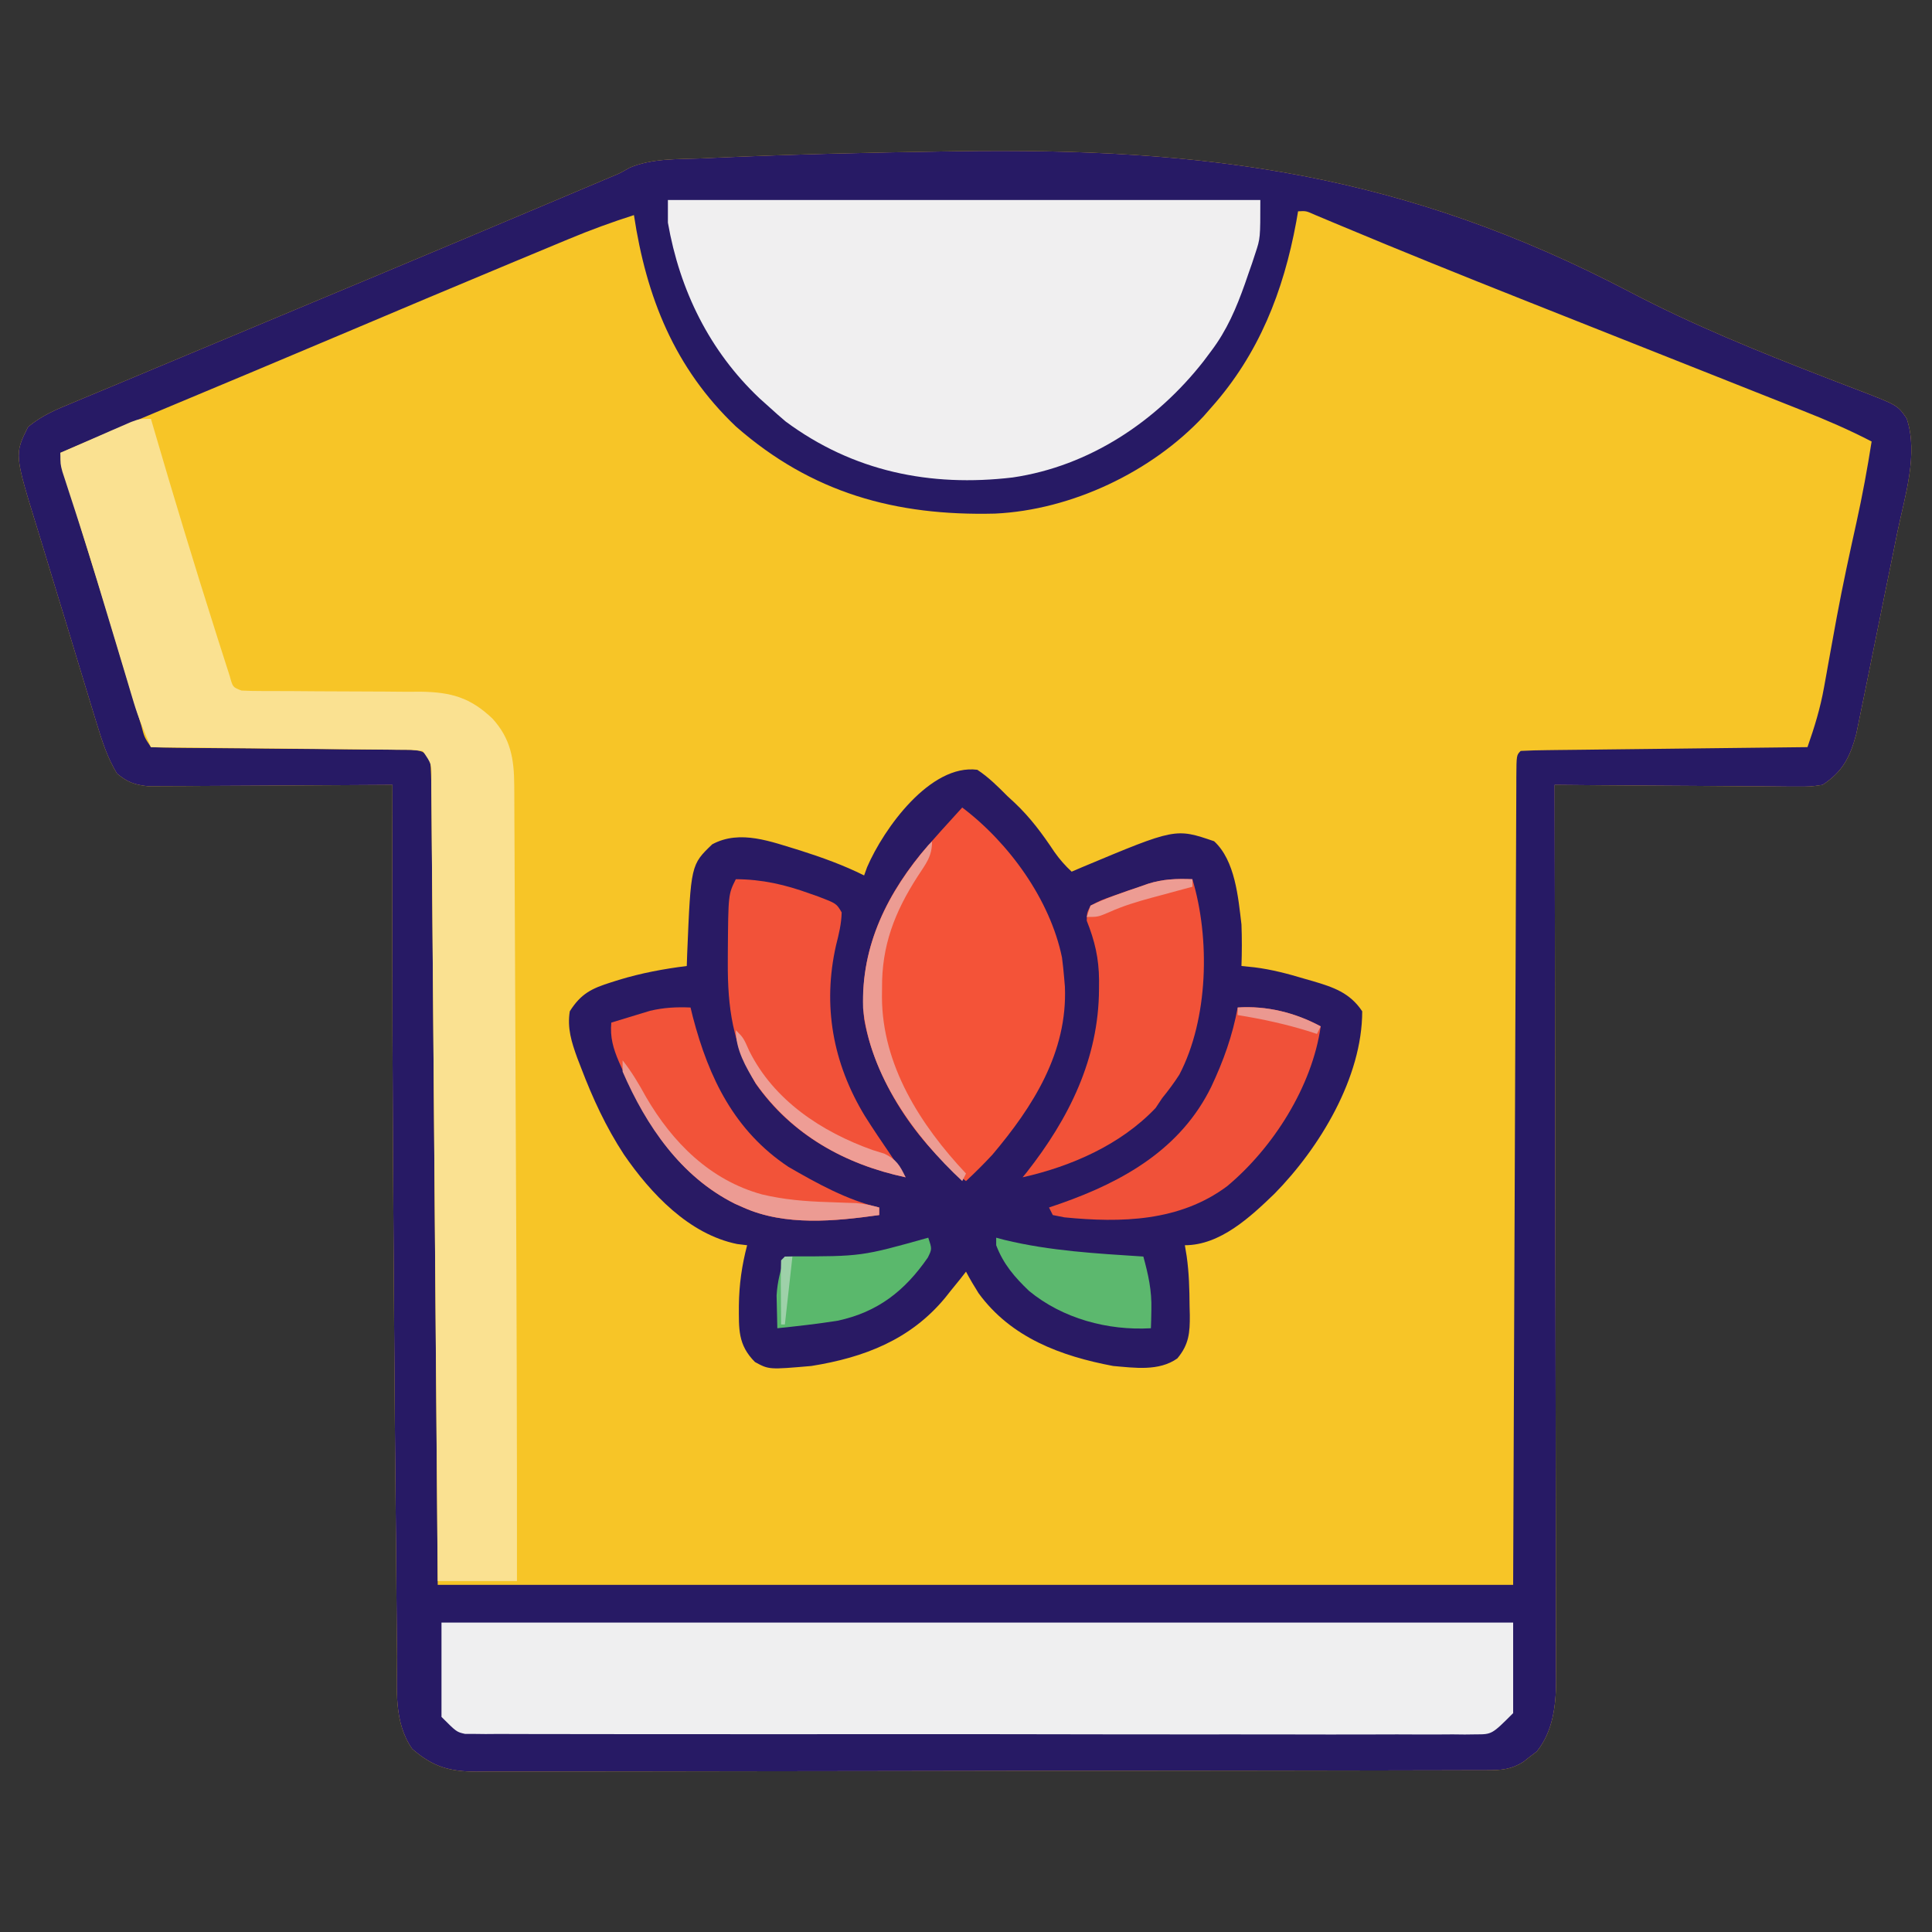 <?xml version="1.0" encoding="UTF-8"?>
<svg version="1.1" xmlns="http://www.w3.org/2000/svg" width="512" height="512">
<rect width="100%" height="100%" fill="#333333" stroke="none"/>
<path d="M0 0 C1.514 -0.069 3.028 -0.138 4.543 -0.208 C24.503 -1.09 44.479 -1.553 64.456 -1.852 C65.425 -1.867 66.394 -1.882 67.392 -1.898 C134.221 -2.906 186.454 4.079 246.383 35.51 C262.904 44.161 279.951 51.07 297.329 57.805 C298.354 58.203 299.379 58.601 300.436 59.011 C302.351 59.751 304.269 60.486 306.189 61.215 C317.098 65.399 317.098 65.399 319.498 68.918 C322.668 78.347 318.981 89.641 317.03 99.074 C316.7 100.703 316.371 102.332 316.043 103.961 C315.356 107.355 314.662 110.748 313.962 114.139 C313.068 118.475 312.191 122.814 311.32 127.155 C310.644 130.511 309.96 133.866 309.273 137.221 C308.947 138.82 308.623 140.42 308.301 142.02 C307.85 144.256 307.388 146.49 306.924 148.723 C306.664 149.991 306.404 151.26 306.136 152.566 C304.498 158.654 302.546 162.533 297.206 166.023 C293.909 166.504 293.909 166.504 290.121 166.477 C289.081 166.478 289.081 166.478 288.02 166.479 C285.742 166.476 283.465 166.445 281.187 166.414 C279.602 166.406 278.017 166.4 276.432 166.396 C272.271 166.381 268.111 166.342 263.95 166.298 C259.7 166.257 255.45 166.238 251.2 166.218 C242.869 166.175 234.537 166.107 226.206 166.023 C226.209 167.277 226.212 168.532 226.214 169.824 C226.279 199.615 226.329 229.407 226.359 259.198 C226.363 262.867 226.367 266.535 226.371 270.204 C226.372 270.934 226.372 271.665 226.373 272.417 C226.386 284.235 226.41 296.053 226.438 307.871 C226.466 320.002 226.482 332.132 226.488 344.263 C226.492 351.745 226.505 359.228 226.53 366.71 C226.548 372.452 226.549 378.194 226.545 383.937 C226.546 386.289 226.552 388.641 226.564 390.993 C226.579 394.209 226.575 397.424 226.567 400.64 C226.576 401.567 226.584 402.494 226.593 403.449 C226.548 410.108 225.757 416.823 221.487 422.179 C220.899 422.623 220.312 423.066 219.706 423.523 C219.118 423.987 218.53 424.451 217.925 424.929 C214.781 426.93 212.09 427.15 208.468 427.157 C207.487 427.162 206.507 427.166 205.497 427.171 C204.417 427.17 203.337 427.17 202.225 427.17 C201.079 427.174 199.934 427.177 198.755 427.181 C195.571 427.19 192.387 427.195 189.204 427.198 C185.772 427.202 182.341 427.211 178.909 427.22 C170.62 427.24 162.33 427.25 154.04 427.259 C150.137 427.263 146.234 427.268 142.331 427.274 C129.357 427.291 116.383 427.305 103.409 427.312 C100.042 427.314 96.675 427.316 93.308 427.318 C92.471 427.319 91.634 427.319 90.772 427.32 C77.214 427.328 63.655 427.353 50.096 427.386 C36.178 427.419 22.259 427.437 8.341 427.44 C0.525 427.442 -7.29 427.451 -15.105 427.476 C-21.761 427.498 -28.416 427.506 -35.072 427.496 C-38.467 427.492 -41.862 427.494 -45.257 427.513 C-48.94 427.531 -52.622 427.524 -56.305 427.511 C-57.911 427.527 -57.911 427.527 -59.55 427.544 C-66.738 427.482 -71.008 426.285 -76.544 421.515 C-81.564 414.386 -80.556 405.363 -80.571 397.027 C-80.593 395.14 -80.616 393.254 -80.642 391.367 C-80.693 387.195 -80.728 383.023 -80.752 378.85 C-80.792 371.674 -80.871 364.499 -80.951 357.323 C-81.111 342.311 -81.223 327.299 -81.326 312.287 C-81.357 307.917 -81.388 303.547 -81.421 299.177 C-81.746 254.792 -81.949 210.409 -81.794 166.023 C-82.635 166.03 -83.476 166.036 -84.342 166.043 C-92.272 166.103 -100.203 166.149 -108.133 166.178 C-112.21 166.194 -116.287 166.215 -120.364 166.249 C-124.3 166.282 -128.235 166.3 -132.171 166.308 C-133.671 166.313 -135.172 166.324 -136.672 166.34 C-138.776 166.362 -140.88 166.365 -142.984 166.364 C-144.779 166.374 -144.779 166.374 -146.611 166.384 C-150.23 165.974 -151.982 165.328 -154.794 163.023 C-157.331 158.853 -158.729 154.45 -160.154 149.799 C-160.369 149.102 -160.584 148.406 -160.806 147.688 C-161.509 145.4 -162.205 143.11 -162.899 140.82 C-163.388 139.216 -163.877 137.612 -164.366 136.007 C-165.388 132.65 -166.405 129.291 -167.42 125.931 C-168.715 121.645 -170.027 117.366 -171.344 113.087 C-172.36 109.777 -173.363 106.463 -174.363 103.147 C-174.841 101.569 -175.324 99.992 -175.811 98.416 C-181.99 78.408 -181.99 78.408 -178.36 71.16 C-174.778 68.177 -171.029 66.586 -166.731 64.835 C-165.749 64.422 -164.766 64.008 -163.754 63.582 C-160.798 62.34 -157.837 61.112 -154.875 59.887 C-150.984 58.272 -147.103 56.636 -143.22 55.003 C-133.025 50.721 -122.822 46.461 -112.618 42.202 C-104.55 38.834 -96.484 35.46 -88.419 32.085 C-87.549 31.722 -86.679 31.358 -85.783 30.983 C-71.192 24.877 -56.615 18.739 -42.044 12.585 C-40.583 11.968 -40.583 11.968 -39.092 11.339 C-36.331 10.173 -33.57 9.006 -30.81 7.839 C-29.998 7.496 -29.186 7.153 -28.35 6.8 C-27.587 6.477 -26.824 6.155 -26.037 5.822 C-25.383 5.545 -24.729 5.269 -24.055 4.984 C-21.657 4.008 -21.657 4.008 -18.953 2.474 C-13.005 -0.048 -6.362 0.253 0 0 Z " fill="#F7C527" transform="translate(185.794,41.977)"/>
<path d="M0 0 C1.514 -0.069 3.028 -0.138 4.543 -0.208 C24.503 -1.09 44.479 -1.553 64.456 -1.852 C65.425 -1.867 66.394 -1.882 67.392 -1.898 C134.221 -2.906 186.454 4.079 246.383 35.51 C262.904 44.161 279.951 51.07 297.329 57.805 C298.354 58.203 299.379 58.601 300.436 59.011 C302.351 59.751 304.269 60.486 306.189 61.215 C317.098 65.399 317.098 65.399 319.498 68.918 C322.668 78.347 318.981 89.641 317.03 99.074 C316.7 100.703 316.371 102.332 316.043 103.961 C315.356 107.355 314.662 110.748 313.962 114.139 C313.068 118.475 312.191 122.814 311.32 127.155 C310.644 130.511 309.96 133.866 309.273 137.221 C308.947 138.82 308.623 140.42 308.301 142.02 C307.85 144.256 307.388 146.49 306.924 148.723 C306.664 149.991 306.404 151.26 306.136 152.566 C304.498 158.654 302.546 162.533 297.206 166.023 C293.909 166.504 293.909 166.504 290.121 166.477 C289.081 166.478 289.081 166.478 288.02 166.479 C285.742 166.476 283.465 166.445 281.187 166.414 C279.602 166.406 278.017 166.4 276.432 166.396 C272.271 166.381 268.111 166.342 263.95 166.298 C259.7 166.257 255.45 166.238 251.2 166.218 C242.869 166.175 234.537 166.107 226.206 166.023 C226.209 167.277 226.212 168.532 226.214 169.824 C226.279 199.615 226.329 229.407 226.359 259.198 C226.363 262.867 226.367 266.535 226.371 270.204 C226.372 270.934 226.372 271.665 226.373 272.417 C226.386 284.235 226.41 296.053 226.438 307.871 C226.466 320.002 226.482 332.132 226.488 344.263 C226.492 351.745 226.505 359.228 226.53 366.71 C226.548 372.452 226.549 378.194 226.545 383.937 C226.546 386.289 226.552 388.641 226.564 390.993 C226.579 394.209 226.575 397.424 226.567 400.64 C226.576 401.567 226.584 402.494 226.593 403.449 C226.548 410.108 225.757 416.823 221.487 422.179 C220.899 422.623 220.312 423.066 219.706 423.523 C219.118 423.987 218.53 424.451 217.925 424.929 C214.781 426.93 212.09 427.15 208.468 427.157 C207.487 427.162 206.507 427.166 205.497 427.171 C204.417 427.17 203.337 427.17 202.225 427.17 C201.079 427.174 199.934 427.177 198.755 427.181 C195.571 427.19 192.387 427.195 189.204 427.198 C185.772 427.202 182.341 427.211 178.909 427.22 C170.62 427.24 162.33 427.25 154.04 427.259 C150.137 427.263 146.234 427.268 142.331 427.274 C129.357 427.291 116.383 427.305 103.409 427.312 C100.042 427.314 96.675 427.316 93.308 427.318 C92.471 427.319 91.634 427.319 90.772 427.32 C77.214 427.328 63.655 427.353 50.096 427.386 C36.178 427.419 22.259 427.437 8.341 427.44 C0.525 427.442 -7.29 427.451 -15.105 427.476 C-21.761 427.498 -28.416 427.506 -35.072 427.496 C-38.467 427.492 -41.862 427.494 -45.257 427.513 C-48.94 427.531 -52.622 427.524 -56.305 427.511 C-57.911 427.527 -57.911 427.527 -59.55 427.544 C-66.738 427.482 -71.008 426.285 -76.544 421.515 C-81.564 414.386 -80.556 405.363 -80.571 397.027 C-80.593 395.14 -80.616 393.254 -80.642 391.367 C-80.693 387.195 -80.728 383.023 -80.752 378.85 C-80.792 371.674 -80.871 364.499 -80.951 357.323 C-81.111 342.311 -81.223 327.299 -81.326 312.287 C-81.357 307.917 -81.388 303.547 -81.421 299.177 C-81.746 254.792 -81.949 210.409 -81.794 166.023 C-82.635 166.03 -83.476 166.036 -84.342 166.043 C-92.272 166.103 -100.203 166.149 -108.133 166.178 C-112.21 166.194 -116.287 166.215 -120.364 166.249 C-124.3 166.282 -128.235 166.3 -132.171 166.308 C-133.671 166.313 -135.172 166.324 -136.672 166.34 C-138.776 166.362 -140.88 166.365 -142.984 166.364 C-144.779 166.374 -144.779 166.374 -146.611 166.384 C-150.23 165.974 -151.982 165.328 -154.794 163.023 C-157.331 158.853 -158.729 154.45 -160.154 149.799 C-160.369 149.102 -160.584 148.406 -160.806 147.688 C-161.509 145.4 -162.205 143.11 -162.899 140.82 C-163.388 139.216 -163.877 137.612 -164.366 136.007 C-165.388 132.65 -166.405 129.291 -167.42 125.931 C-168.715 121.645 -170.027 117.366 -171.344 113.087 C-172.36 109.777 -173.363 106.463 -174.363 103.147 C-174.841 101.569 -175.324 99.992 -175.811 98.416 C-181.99 78.408 -181.99 78.408 -178.36 71.16 C-174.778 68.177 -171.029 66.586 -166.731 64.835 C-165.749 64.422 -164.766 64.008 -163.754 63.582 C-160.798 62.34 -157.837 61.112 -154.875 59.887 C-150.984 58.272 -147.103 56.636 -143.22 55.003 C-133.025 50.721 -122.822 46.461 -112.618 42.202 C-104.55 38.834 -96.484 35.46 -88.419 32.085 C-87.549 31.722 -86.679 31.358 -85.783 30.983 C-71.192 24.877 -56.615 18.739 -42.044 12.585 C-40.583 11.968 -40.583 11.968 -39.092 11.339 C-36.331 10.173 -33.57 9.006 -30.81 7.839 C-29.998 7.496 -29.186 7.153 -28.35 6.8 C-27.587 6.477 -26.824 6.155 -26.037 5.822 C-25.383 5.545 -24.729 5.269 -24.055 4.984 C-21.657 4.008 -21.657 4.008 -18.953 2.474 C-13.005 -0.048 -6.362 0.253 0 0 Z M158.206 14.023 C158.048 14.943 157.889 15.864 157.726 16.812 C154.327 35.251 147.819 51.868 135.206 66.023 C134.541 66.782 133.876 67.541 133.19 68.324 C119.371 83.141 98.1 93.184 77.905 94.131 C51.549 94.791 29.327 88.677 9.206 71.023 C-7.075 55.524 -14.501 36.747 -17.794 15.023 C-23.658 16.905 -29.379 18.99 -35.06 21.367 C-35.834 21.688 -36.608 22.009 -37.406 22.34 C-39.953 23.398 -42.499 24.46 -45.044 25.523 C-46.862 26.28 -48.681 27.036 -50.5 27.793 C-65.615 34.087 -80.7 40.454 -95.78 46.834 C-111.024 53.284 -126.289 59.684 -141.563 66.062 C-150.994 70.002 -160.409 73.974 -169.794 78.023 C-169.195 81.182 -168.489 84.246 -167.56 87.324 C-167.318 88.127 -167.076 88.931 -166.827 89.759 C-166.569 90.609 -166.31 91.46 -166.044 92.335 C-165.775 93.226 -165.506 94.116 -165.229 95.033 C-163.418 101.014 -161.567 106.982 -159.689 112.942 C-158.01 118.288 -156.397 123.653 -154.794 129.023 C-152.879 135.426 -150.955 141.825 -148.981 148.21 C-148.671 149.227 -148.671 149.227 -148.354 150.263 C-147.544 153.398 -147.544 153.398 -145.794 156.023 C-143.566 156.137 -141.334 156.18 -139.103 156.197 C-138.404 156.203 -137.704 156.21 -136.984 156.217 C-135.461 156.231 -133.938 156.243 -132.415 156.253 C-130.008 156.269 -127.6 156.292 -125.192 156.318 C-118.346 156.389 -111.499 156.449 -104.652 156.5 C-100.468 156.531 -96.285 156.573 -92.102 156.62 C-90.504 156.636 -88.907 156.648 -87.309 156.657 C-85.077 156.669 -82.846 156.693 -80.615 156.72 C-79.343 156.73 -78.071 156.741 -76.761 156.751 C-73.794 157.023 -73.794 157.023 -71.794 159.023 C-71.576 161.905 -71.484 164.693 -71.478 167.578 C-71.468 168.471 -71.458 169.365 -71.448 170.286 C-71.417 173.309 -71.4 176.331 -71.383 179.354 C-71.364 181.546 -71.344 183.739 -71.322 185.932 C-71.268 191.822 -71.226 197.713 -71.186 203.603 C-71.147 209.123 -71.097 214.644 -71.048 220.164 C-70.911 236.325 -70.791 252.487 -70.669 268.648 C-70.236 322.789 -70.236 322.789 -69.794 378.023 C24.256 378.023 118.306 378.023 215.206 378.023 C215.496 305.666 215.496 305.666 215.774 233.308 C215.833 219.348 215.833 219.348 215.862 212.823 C215.882 208.243 215.899 203.663 215.914 199.083 C215.934 193.253 215.958 187.423 215.986 181.593 C215.996 179.446 216.004 177.299 216.01 175.152 C216.018 172.266 216.032 169.381 216.048 166.495 C216.049 165.642 216.05 164.79 216.051 163.911 C216.092 158.137 216.092 158.137 217.206 157.023 C219.578 156.898 221.922 156.837 224.296 156.818 C225.038 156.808 225.779 156.798 226.543 156.788 C229.005 156.756 231.467 156.731 233.929 156.707 C235.631 156.686 237.334 156.665 239.036 156.644 C243.526 156.588 248.016 156.539 252.505 156.491 C257.083 156.441 261.661 156.385 266.239 156.33 C275.228 156.222 284.217 156.12 293.206 156.023 C295.057 150.76 296.625 145.636 297.601 140.128 C297.831 138.856 298.061 137.584 298.299 136.274 C298.416 135.611 298.533 134.949 298.654 134.266 C299.282 130.723 299.933 127.183 300.585 123.644 C300.717 122.925 300.85 122.205 300.986 121.464 C302.546 113.075 304.355 104.741 306.201 96.41 C307.764 89.311 309.082 82.205 310.206 75.023 C304.231 71.929 298.18 69.31 291.923 66.844 C290.923 66.446 289.923 66.049 288.893 65.639 C285.595 64.329 282.295 63.024 278.995 61.718 C276.666 60.794 274.338 59.869 272.01 58.944 C265.866 56.503 259.72 54.067 253.574 51.631 C243.853 47.779 234.134 43.923 224.416 40.064 C222.057 39.127 219.697 38.19 217.338 37.254 C201.385 30.921 185.468 24.509 169.639 17.874 C168.998 17.607 168.358 17.34 167.698 17.065 C166.021 16.365 164.346 15.661 162.671 14.957 C160.334 13.905 160.334 13.905 158.206 14.023 Z " fill="#271A65" transform="translate(185.794,41.977)"/>
<path d="M0 0 C3.012 1.99 5.461 4.446 8 7 C8.599 7.552 9.199 8.103 9.816 8.672 C14.019 12.62 17.234 16.97 20.422 21.766 C21.819 23.744 23.23 25.358 25 27 C25.932 26.602 26.864 26.203 27.824 25.793 C52.515 15.448 52.515 15.448 62.75 18.938 C68.324 24.047 69.145 33.8 70 41 C70.142 44.675 70.128 48.325 70 52 C71.141 52.116 72.282 52.232 73.457 52.352 C78.017 52.924 82.294 54.056 86.688 55.375 C87.42 55.584 88.153 55.793 88.908 56.008 C94.378 57.625 98.719 59.079 102 64 C102 81.577 90.712 100.196 78.73 112.371 C72.369 118.496 64.375 126 55 126 C55.24 127.45 55.24 127.45 55.484 128.93 C56.109 133.33 56.221 137.686 56.25 142.125 C56.281 143.303 56.281 143.303 56.312 144.504 C56.344 149.143 56.105 152.294 53 156 C48.111 159.455 41.676 158.484 36 158 C22.124 155.386 8.92 150.491 0.328 138.707 C-0.852 136.834 -1.964 134.957 -3 133 C-3.773 133.99 -3.773 133.99 -4.562 135 C-5.367 135.99 -6.171 136.98 -7 138 C-7.498 138.628 -7.995 139.256 -8.508 139.902 C-17.68 151.016 -29.969 155.76 -44 158 C-55.216 158.972 -55.216 158.972 -58.922 156.953 C-63.51 152.365 -63.184 148.139 -63.189 141.97 C-63.131 136.456 -62.402 131.321 -61 126 C-61.873 125.894 -62.745 125.789 -63.645 125.68 C-76.399 123.096 -86.548 112.305 -93.663 101.944 C-98.411 94.689 -101.912 87.106 -105 79 C-105.34 78.12 -105.681 77.239 -106.031 76.332 C-107.539 72.165 -108.711 68.469 -108 64 C-105.032 59.325 -102.218 57.948 -97 56.312 C-96.017 56.002 -96.017 56.002 -95.013 55.685 C-89.104 53.885 -83.129 52.765 -77 52 C-76.963 50.912 -76.925 49.824 -76.887 48.703 C-75.913 25.186 -75.913 25.186 -70.25 19.75 C-62.815 15.747 -54.573 19.097 -46.966 21.375 C-41.198 23.208 -35.416 25.292 -30 28 C-29.741 27.281 -29.482 26.561 -29.215 25.82 C-24.746 15.447 -12.407 -1.601 0 0 Z " fill="#291A64" transform="translate(259,204)"/>
<path d="M0 0 C51.81 0 103.62 0 157 0 C157 10.141 157 10.141 155.68 14.121 C155.395 14.989 155.11 15.856 154.817 16.75 C154.506 17.637 154.195 18.524 153.875 19.438 C153.555 20.365 153.235 21.293 152.906 22.25 C150.62 28.685 148.14 34.52 144 40 C143.321 40.907 142.641 41.815 141.941 42.75 C129.462 58.669 111.725 70.541 91.387 73.531 C69.534 76.124 49.076 71.952 31.188 58.688 C29.767 57.487 28.373 56.255 27 55 C26.108 54.199 25.216 53.399 24.297 52.574 C11.038 40.058 3.133 23.958 0 6 C0 4.02 0 2.04 0 0 Z " fill="#F0EFF0" transform="translate(177,53)"/>
<path d="M0 0 C93.72 0 187.44 0 284 0 C284 7.92 284 15.84 284 24 C278.375 29.625 278.375 29.625 274.101 29.626 C273.136 29.639 272.17 29.651 271.176 29.664 C270.123 29.652 269.07 29.64 267.986 29.628 C266.299 29.639 266.299 29.639 264.578 29.65 C260.802 29.667 257.028 29.649 253.252 29.631 C250.548 29.633 247.845 29.643 245.141 29.653 C238.556 29.671 231.97 29.663 225.385 29.645 C220.034 29.631 214.683 29.627 209.331 29.63 C208.189 29.631 208.189 29.631 207.024 29.632 C205.477 29.633 203.931 29.634 202.384 29.635 C188.706 29.643 175.028 29.627 161.35 29.597 C148.073 29.568 134.797 29.561 121.52 29.576 C107.066 29.593 92.611 29.597 78.157 29.58 C76.616 29.578 75.076 29.576 73.535 29.574 C72.777 29.573 72.019 29.572 71.238 29.571 C65.891 29.566 60.545 29.569 55.199 29.576 C48.686 29.583 42.173 29.577 35.66 29.552 C32.336 29.539 29.012 29.535 25.688 29.544 C22.087 29.553 18.488 29.537 14.887 29.515 C13.832 29.523 12.778 29.531 11.691 29.54 C10.728 29.529 9.765 29.518 8.773 29.506 C7.526 29.504 7.526 29.504 6.254 29.503 C4 29 4 29 0 25 C0 16.75 0 8.5 0 0 Z " fill="#EFEFF0" transform="translate(117,430)"/>
<path d="M0 0 C0.28 0.96 0.559 1.921 0.848 2.91 C6.036 20.664 11.394 38.373 17 56 C17.219 56.697 17.439 57.394 17.665 58.113 C18.331 60.224 19.008 62.331 19.688 64.438 C20.083 65.674 20.479 66.91 20.887 68.184 C21.686 71.121 21.686 71.121 24 72 C25.776 72.094 27.555 72.125 29.333 72.126 C31.005 72.132 31.005 72.132 32.712 72.138 C33.923 72.139 35.135 72.14 36.383 72.141 C38.938 72.159 41.492 72.179 44.047 72.199 C48.082 72.23 52.118 72.252 56.153 72.25 C60.043 72.254 63.931 72.288 67.82 72.328 C69.619 72.318 69.619 72.318 71.454 72.307 C79.542 72.424 84.628 73.836 90.514 79.442 C95.359 84.766 96.247 90.172 96.278 97.165 C96.284 97.864 96.29 98.563 96.296 99.283 C96.313 101.615 96.316 103.947 96.319 106.279 C96.328 107.957 96.338 109.635 96.349 111.313 C96.377 115.875 96.392 120.437 96.405 125 C96.42 129.816 96.447 134.632 96.473 139.448 C96.514 147.573 96.549 155.698 96.578 163.823 C96.619 175.13 96.672 186.437 96.727 197.744 C96.907 234.496 97.026 271.247 97 308 C90.07 308 83.14 308 76 308 C75.979 305.273 75.959 302.547 75.938 299.737 C75.743 274.102 75.537 248.467 75.321 222.833 C75.211 209.652 75.104 196.471 75.005 183.291 C74.92 171.806 74.827 160.322 74.726 148.837 C74.673 142.753 74.623 136.669 74.582 130.584 C74.543 124.863 74.494 119.143 74.439 113.422 C74.42 111.317 74.405 109.211 74.393 107.106 C74.377 104.243 74.348 101.38 74.316 98.517 C74.314 97.674 74.313 96.832 74.311 95.964 C74.43 91.51 74.43 91.51 72 88 C68.883 87.667 68.883 87.667 65.164 87.681 C64.461 87.671 63.758 87.661 63.035 87.651 C60.708 87.62 58.381 87.603 56.055 87.586 C54.443 87.567 52.832 87.548 51.22 87.527 C46.976 87.476 42.731 87.436 38.486 87.399 C34.156 87.359 29.826 87.308 25.496 87.258 C16.997 87.161 8.499 87.077 0 87 C-1.703 83.063 -3.351 79.206 -4.578 75.094 C-4.848 74.197 -5.118 73.301 -5.396 72.377 C-5.678 71.427 -5.96 70.478 -6.25 69.5 C-6.87 67.439 -7.49 65.378 -8.109 63.316 C-8.423 62.267 -8.737 61.218 -9.061 60.137 C-10.529 55.234 -12.013 50.335 -13.5 45.438 C-13.783 44.502 -14.067 43.566 -14.359 42.603 C-15.866 37.645 -17.408 32.701 -18.996 27.77 C-19.321 26.76 -19.646 25.751 -19.98 24.711 C-20.605 22.778 -21.234 20.846 -21.867 18.916 C-22.147 18.052 -22.427 17.187 -22.715 16.297 C-22.964 15.537 -23.212 14.778 -23.469 13.995 C-24 12 -24 12 -24 9 C-20.566 7.491 -17.127 5.994 -13.688 4.5 C-12.711 4.071 -11.735 3.641 -10.729 3.199 C-9.791 2.793 -8.853 2.387 -7.887 1.969 C-7.023 1.592 -6.159 1.215 -5.268 0.826 C-3 0 -3 0 0 0 Z " fill="#FAE191" transform="translate(40,111)"/>
<path d="M0 0 C12.387 9.359 23.288 24.412 26.438 39.75 C26.667 41.495 26.856 43.246 27 45 C27.104 46.228 27.104 46.228 27.211 47.48 C27.93 64.879 18.785 79.228 8 92 C5.738 94.443 3.433 96.725 1 99 C-12.041 89.078 -23.16 72.274 -26 56 C-27.61 39.402 -21.291 24.932 -10.91 12.211 C-7.34 8.079 -3.698 4.017 0 0 Z " fill="#F45338" transform="translate(255,214)"/>
<path d="M0 0 C6.982 0.03 13.111 1.445 19.625 3.812 C20.336 4.061 21.047 4.309 21.779 4.565 C26.666 6.43 26.666 6.43 28.051 8.793 C27.981 11.839 27.311 14.546 26.562 17.5 C22.952 33.447 25.672 48.692 34.188 62.734 C36.382 66.21 38.679 69.608 41 73 C42.338 74.997 43.669 76.999 45 79 C28.996 75.571 14.856 67.814 5.312 54.23 C-0.824 43.801 -2.189 33.965 -2.125 22.125 C-2.122 21.246 -2.12 20.367 -2.117 19.461 C-2.004 4.008 -2.004 4.008 0 0 Z " fill="#F25239" transform="translate(195,233)"/>
<path d="M0 0 C4.722 15.716 4.252 37.048 -3.461 51.793 C-4.867 53.981 -6.359 55.985 -8 58 C-8.866 59.299 -8.866 59.299 -9.75 60.625 C-18.972 70.359 -32.119 76.109 -45 79 C-44.66 78.585 -44.319 78.17 -43.969 77.742 C-32.685 63.398 -24.83 47.563 -24.75 29.125 C-24.746 28.331 -24.742 27.538 -24.738 26.72 C-24.796 20.904 -25.848 16.426 -28 11 C-27.973 8.938 -27.973 8.938 -27 7 C-24.305 5.586 -24.305 5.586 -20.875 4.375 C-19.694 3.956 -18.513 3.537 -17.297 3.105 C-16.209 2.741 -15.121 2.376 -14 2 C-13.283 1.749 -12.567 1.497 -11.828 1.238 C-7.843 -0.051 -4.163 -0.17 0 0 Z " fill="#F25238" transform="translate(316,233)"/>
<path d="M0 0 C7.678 -0.512 15.222 1.349 22 5 C19.722 20.945 9.406 37.168 -2.793 47.352 C-15.373 56.747 -30.904 57.098 -45.949 55.609 C-46.956 55.408 -47.963 55.207 -49 55 C-49.33 54.34 -49.66 53.68 -50 53 C-48.973 52.648 -47.945 52.296 -46.887 51.934 C-30.211 46.062 -15.058 37.453 -7 21 C-3.765 14.117 -1.372 7.483 0 0 Z " fill="#F05139" transform="translate(328,267)"/>
<path d="M0 0 C0.208 0.848 0.415 1.696 0.629 2.57 C4.872 18.728 11.648 32.709 25.941 42.23 C33.376 46.531 41.576 51.091 50 53 C50 53.66 50 54.32 50 55 C38.261 56.65 25.072 57.963 14 53 C13.259 52.671 12.518 52.343 11.754 52.004 C-3.14 44.544 -11.488 31.135 -18.062 16.438 C-18.362 15.771 -18.661 15.104 -18.969 14.418 C-20.497 10.819 -21.353 7.916 -21 4 C-18.816 3.322 -16.628 2.658 -14.438 2 C-13.219 1.629 -12.001 1.258 -10.746 0.875 C-7.021 0.005 -3.809 -0.157 0 0 Z " fill="#F25339" transform="translate(183,267)"/>
<path d="M0 0 C1.081 0.29 1.081 0.29 2.184 0.586 C14.303 3.525 26.589 4.186 39 5 C40.318 9.814 41.251 13.976 41.125 19 C41.107 19.949 41.089 20.898 41.07 21.875 C41.047 22.576 41.024 23.277 41 24 C29.596 24.658 17.608 21.448 8.707 14.109 C4.882 10.459 1.91 7.014 0 2 C0 1.34 0 0.68 0 0 Z " fill="#5CB86E" transform="translate(264,328)"/>
<path d="M0 0 C1 3 1 3 -0.117 5.27 C-6.226 14.107 -13.383 19.723 -24 22 C-29.312 22.847 -34.652 23.442 -40 24 C-40.055 22.146 -40.093 20.292 -40.125 18.438 C-40.148 17.405 -40.171 16.372 -40.195 15.309 C-39.974 11.556 -39.144 8.57 -38 5 C-37.164 4.978 -37.164 4.978 -36.31 4.956 C-17.689 4.961 -17.689 4.961 0 0 Z " fill="#5AB86C" transform="translate(246,328)"/>
<path d="M0 0 C2.427 3.069 4.303 6.263 6.188 9.688 C13.199 21.746 23.136 31.739 36.942 35.534 C42.751 36.913 48.355 37.38 54.312 37.562 C56.059 37.623 57.805 37.686 59.551 37.754 C60.31 37.778 61.07 37.802 61.853 37.826 C63.999 38 65.93 38.418 68 39 C68 39.66 68 40.32 68 41 C56.261 42.65 43.072 43.963 32 39 C31.259 38.671 30.518 38.343 29.754 38.004 C15.4 30.814 6.251 17.405 0 3 C0 2.01 0 1.02 0 0 Z " fill="#EC9B93" transform="translate(165,281)"/>
<path d="M0 0 C0 4.045 -1.629 5.866 -3.812 9.25 C-9.932 18.747 -13.364 27.644 -13.25 38.938 C-13.258 39.697 -13.265 40.457 -13.273 41.24 C-13.212 59.333 -3.044 75.203 9 88 C8.67 88.66 8.34 89.32 8 90 C-4.624 78.283 -16.564 61.8 -18.277 44.141 C-18.818 27.453 -11.702 13.455 -1 1 C-0.67 0.67 -0.34 0.34 0 0 Z " fill="#EC9C93" transform="translate(247,223)"/>
<path d="M0 0 C2 2 2 2 3.562 5.5 C10.092 18.631 22.737 26.937 36.188 31.75 C37.756 32.237 37.756 32.237 39.355 32.734 C42.569 34.272 43.477 35.839 45 39 C28.824 35.534 14.898 27.728 5.25 14.051 C2.579 9.668 0 5.2 0 0 Z " fill="#EE9D95" transform="translate(195,273)"/>
<path d="M0 0 C0 0.66 0 1.32 0 2 C-1.218 2.326 -2.436 2.652 -3.691 2.988 C-5.315 3.429 -6.939 3.871 -8.562 4.312 C-9.762 4.633 -9.762 4.633 -10.986 4.959 C-14.746 5.987 -18.341 7.074 -21.902 8.668 C-25 10 -25 10 -28 10 C-27.67 9.01 -27.34 8.02 -27 7 C-22.818 4.957 -18.396 3.521 -14 2 C-13.283 1.747 -12.567 1.495 -11.828 1.234 C-7.841 -0.046 -4.163 -0.17 0 0 Z " fill="#ED9C93" transform="translate(316,233)"/>
<path d="M0 0 C7.678 -0.512 15.222 1.349 22 5 C21.67 5.66 21.34 6.32 21 7 C20.406 6.807 19.811 6.613 19.199 6.414 C12.86 4.423 6.556 3.059 0 2 C0 1.34 0 0.68 0 0 Z " fill="#EB9890" transform="translate(328,267)"/>
<path d="M0 0 C0.66 0 1.32 0 2 0 C1.34 5.94 0.68 11.88 0 18 C-0.33 18 -0.66 18 -1 18 C-1.027 15.187 -1.047 12.375 -1.062 9.562 C-1.071 8.76 -1.079 7.958 -1.088 7.131 C-1.097 5.087 -1.052 3.043 -1 1 C-0.67 0.67 -0.34 0.34 0 0 Z " fill="#9ED1A9" transform="translate(208,333)"/>
</svg>
